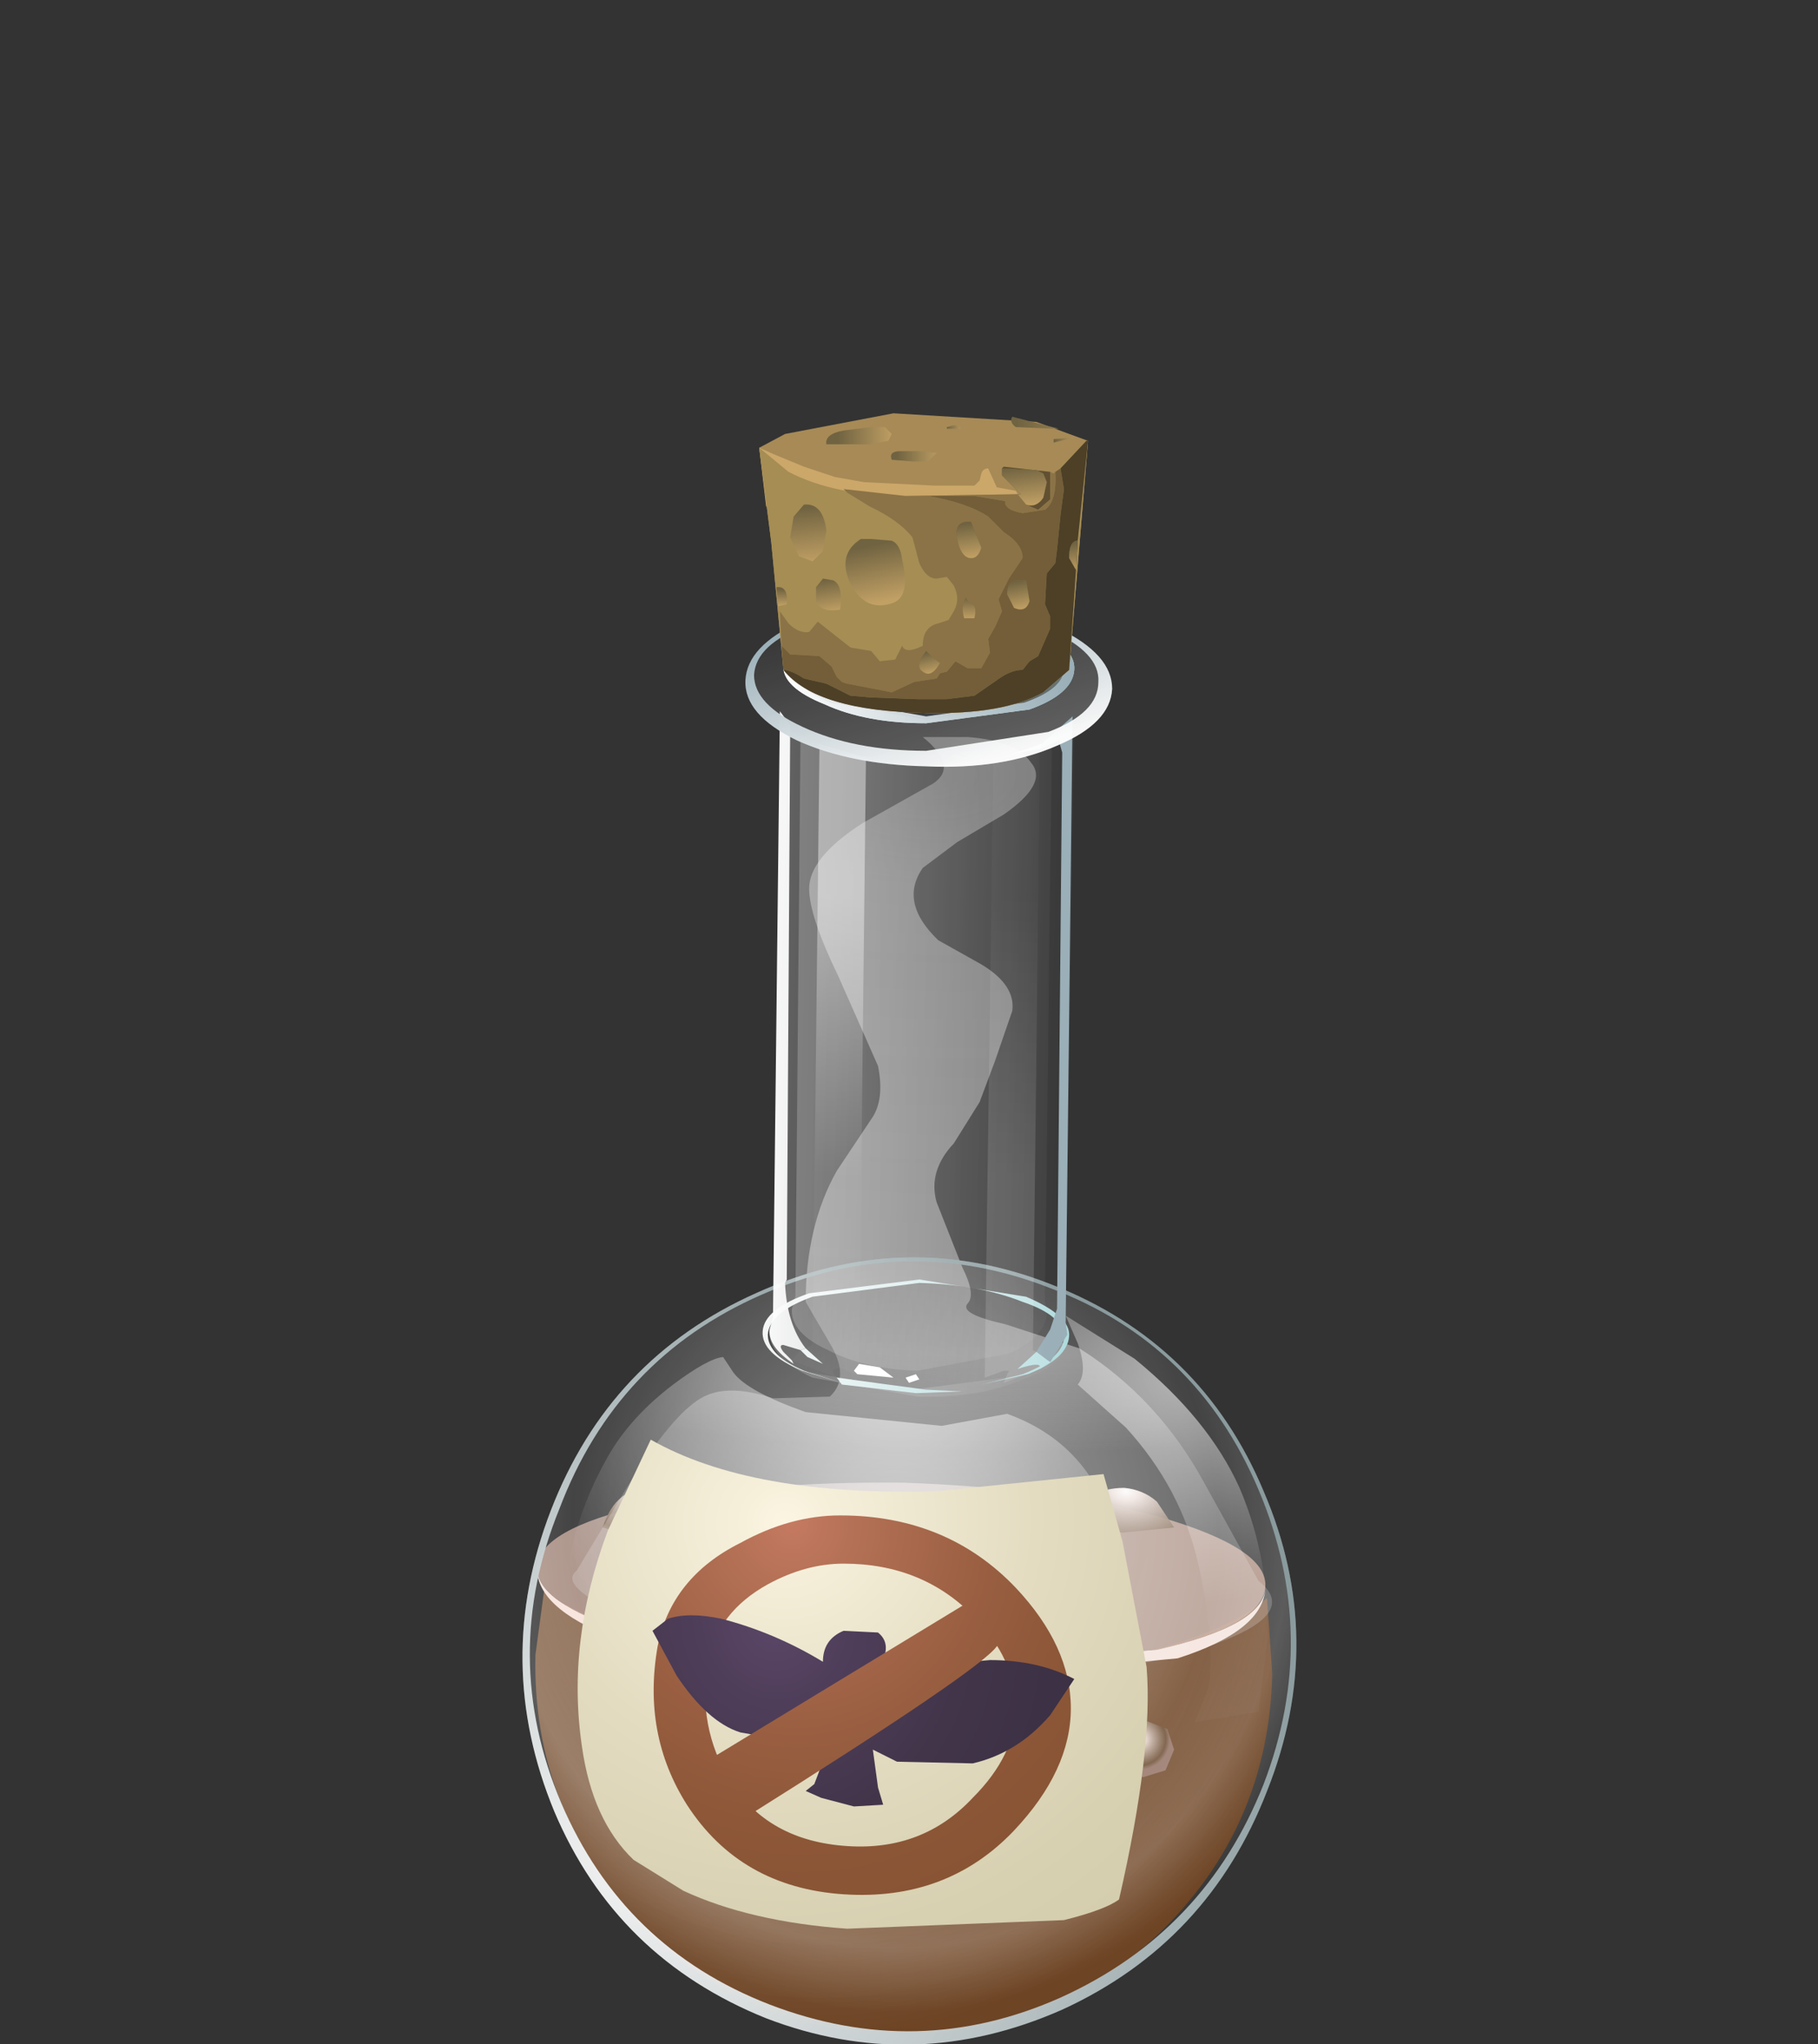 <?xml version="1.0" encoding="UTF-8" standalone="no"?>
<svg xmlns:xlink="http://www.w3.org/1999/xlink" height="59.35px" width="52.8px" xmlns="http://www.w3.org/2000/svg">
  <rect width="100%" height="100%" fill="#333333" stroke="none"/>
  <g transform="matrix(1.0, 0.0, 0.0, 1.0, 0.0, 0.0)">
    <use height="47.45" transform="matrix(1.0, 0.0, 0.0, 1.0, 15.15, 11.9)" width="22.5" xlink:href="#shape0"/>
  </g>
  <defs>
    <g id="shape0" transform="matrix(1.0, 0.0, 0.0, 1.0, -15.15, -11.9)">
      <path d="M26.05 48.6 L32.65 48.1 Q35.5 47.5 36.8 46.4 L36.95 48.6 Q36.85 53.05 33.65 56.15 30.4 59.2 25.95 59.05 21.55 58.95 18.5 55.75 15.45 52.5 15.55 48.05 L15.8 46.2 Q17.2 47.2 19.9 47.85 L26.05 48.6" fill="url(#gradient0)" fill-rule="evenodd" stroke="none"/>
      <path d="M36.75 46.05 Q36.7 47.2 33.6 47.9 L26.1 48.5 Q21.7 48.4 18.65 47.5 15.55 46.6 15.6 45.5 15.65 44.4 18.75 43.7 21.85 43.0 26.25 43.05 30.6 43.2 33.7 44.05 36.8 44.95 36.75 46.05" fill="url(#gradient1)" fill-rule="evenodd" stroke="none"/>
      <path d="M33.6 47.9 Q36.7 47.2 36.75 46.1 36.7 47.35 34.2 48.15 L26.25 48.9 Q21.15 48.8 18.2 47.7 15.65 46.8 15.6 45.6 15.7 46.65 18.65 47.5 21.7 48.4 26.1 48.5 L33.6 47.9" fill="#f7e3db" fill-rule="evenodd" stroke="none"/>
      <path d="M28.7 50.6 L28.25 51.6 Q27.8 52.0 27.15 52.0 26.5 51.95 26.1 51.55 25.7 51.1 25.7 50.5 25.7 49.95 26.15 49.55 26.6 49.15 27.25 49.15 27.9 49.2 28.3 49.6 28.7 50.0 28.7 50.6" fill="url(#gradient2)" fill-rule="evenodd" stroke="none"/>
      <path d="M18.75 49.1 L18.5 49.65 17.9 49.9 17.3 49.65 Q17.0 49.4 17.0 49.05 L17.3 48.45 Q17.55 48.2 17.9 48.25 18.3 48.25 18.5 48.5 L18.75 49.1" fill="url(#gradient3)" fill-rule="evenodd" stroke="none"/>
      <path d="M22.75 48.65 L22.5 49.25 21.85 49.5 Q21.5 49.45 21.25 49.2 20.95 49.0 21.0 48.6 21.0 48.3 21.3 48.05 21.5 47.8 21.9 47.8 22.3 47.8 22.5 48.05 L22.75 48.65" fill="url(#gradient4)" fill-rule="evenodd" stroke="none"/>
      <path d="M29.15 46.65 L28.9 47.2 28.25 47.45 Q27.4 47.4 27.4 46.6 27.4 46.25 27.7 46.0 27.9 45.8 28.3 45.8 29.15 45.85 29.15 46.65" fill="url(#gradient5)" fill-rule="evenodd" stroke="none"/>
      <path d="M23.5 53.2 Q23.5 53.8 23.05 54.2 22.6 54.6 21.95 54.6 21.35 54.6 20.9 54.2 20.5 53.75 20.5 53.15 20.5 52.6 21.0 52.2 21.45 51.8 22.05 51.8 22.7 51.8 23.1 52.2 23.5 52.65 23.5 53.2" fill="url(#gradient6)" fill-rule="evenodd" stroke="none"/>
      <path d="M34.1 50.8 L33.85 51.4 33.2 51.6 32.55 51.4 32.3 50.8 Q32.3 50.4 32.6 50.2 32.85 49.95 33.25 49.95 L33.9 50.2 34.1 50.8" fill="url(#gradient7)" fill-rule="evenodd" stroke="none"/>
      <path d="M18.9 44.75 L17.5 44.35 Q17.9 43.15 18.95 43.2 19.5 43.2 19.85 43.6 20.25 44.0 20.3 44.55 L18.9 44.75" fill="url(#gradient8)" fill-rule="evenodd" stroke="none"/>
      <path d="M28.3 46.6 L27.2 46.3 Q27.4 45.4 28.3 45.4 29.25 45.45 29.35 46.4 L28.3 46.6" fill="url(#gradient9)" fill-rule="evenodd" stroke="none"/>
      <path d="M24.5 47.85 Q23.45 47.8 22.9 47.4 L23.5 46.4 Q24.0 46.0 24.55 46.05 25.2 46.1 25.65 46.55 26.1 46.95 26.15 47.6 L24.5 47.85" fill="url(#gradient10)" fill-rule="evenodd" stroke="none"/>
      <path d="M32.6 44.5 L31.15 44.2 Q31.5 43.2 32.65 43.2 33.2 43.25 33.6 43.6 L34.1 44.35 32.6 44.5" fill="url(#gradient11)" fill-rule="evenodd" stroke="none"/>
      <path d="M26.8 21.4 L28.1 21.4 Q29.5 21.5 29.95 22.15 30.45 22.75 29.15 23.65 L27.8 24.45 26.8 25.2 Q26.1 26.2 27.25 27.3 L28.5 28.0 Q29.5 28.6 29.4 29.35 L28.9 30.8 28.45 32.0 27.7 33.2 Q26.95 34.0 27.2 34.9 L27.95 36.8 Q28.35 37.6 28.1 37.85 27.85 38.15 29.2 38.45 L31.35 39.15 Q33.65 40.6 35.0 43.1 L36.55 45.9 Q37.7 46.8 35.5 47.65 32.85 48.75 27.3 48.6 21.95 48.45 18.75 47.2 16.1 46.1 16.75 45.6 L18.2 43.2 Q19.5 41.1 20.35 40.6 21.1 40.15 22.45 40.6 L24.1 40.55 Q24.7 40.0 24.1 39.0 L23.4 37.8 Q23.4 35.6 24.3 34.0 L25.3 32.5 Q25.7 31.95 25.5 30.95 L24.35 28.35 Q23.5 26.6 23.5 25.8 23.5 24.9 25.05 23.9 L27.1 22.75 Q27.85 22.25 26.8 21.4" fill="url(#gradient12)" fill-rule="evenodd" stroke="none"/>
      <path d="M36.8 52.0 Q35.1 56.4 30.85 58.35 26.55 60.25 22.25 58.6 17.9 56.85 16.1 52.6 14.3 48.25 16.0 43.85 17.7 39.45 21.95 37.55 26.25 35.6 30.55 37.3 34.9 39.0 36.7 43.3 38.55 47.6 36.8 52.0" fill="url(#gradient13)" fill-rule="evenodd" stroke="none"/>
      <path d="M30.55 37.3 Q34.9 39.0 36.7 43.3 38.55 47.6 36.8 52.0 35.1 56.4 30.85 58.35 26.55 60.25 22.25 58.6 17.9 56.85 16.1 52.6 14.3 48.25 16.0 43.85 17.7 39.45 21.95 37.55 26.25 35.6 30.55 37.3 M36.55 43.25 Q34.75 39.0 30.5 37.4 26.3 35.75 22.1 37.6 17.9 39.45 16.25 43.8 14.5 48.1 16.3 52.35 18.1 56.55 22.35 58.2 26.65 59.85 30.8 58.0 35.0 56.1 36.7 51.8 38.35 47.5 36.55 43.25" fill="url(#gradient14)" fill-rule="evenodd" stroke="none"/>
      <path d="M29.25 41.05 Q31.9 42.0 32.5 45.0 32.85 46.55 32.65 47.9 L32.55 49.2 Q32.25 50.7 31.3 51.7 28.1 54.9 19.3 51.9 16.65 51.0 16.4 47.7 16.2 44.85 17.65 42.3 18.3 41.15 19.55 40.2 20.55 39.45 21.0 39.4 L21.3 39.85 Q21.7 40.4 23.4 41.0 L27.35 41.4 29.25 41.05" fill="url(#gradient15)" fill-rule="evenodd" stroke="none"/>
      <path d="M31.3 40.2 Q31.6 39.85 31.3 39.0 L30.95 38.2 32.95 39.45 Q35.1 41.2 36.0 43.2 36.9 45.3 36.8 47.7 L36.55 49.7 34.7 50.0 35.1 49.0 Q35.3 47.6 34.8 45.4 34.3 43.2 32.7 41.45 L31.3 40.2" fill="url(#gradient16)" fill-rule="evenodd" stroke="none"/>
      <path d="M23.6 37.65 Q22.35 38.1 22.3 38.75 22.3 39.35 23.35 39.8 L24.6 40.2 23.3 39.8 Q22.1 39.3 22.15 38.65 22.2 38.0 23.5 37.55 L26.7 37.15 29.8 37.65 Q31.1 38.2 31.05 38.8 31.0 39.45 29.85 39.9 L28.5 40.2 29.7 39.9 Q30.85 39.45 30.9 38.85 30.9 38.2 29.7 37.8 28.45 37.3 26.7 37.25 L23.6 37.65" fill="url(#gradient17)" fill-rule="evenodd" stroke="none"/>
      <path d="M30.9 38.85 Q30.85 39.5 29.55 39.95 L26.5 40.35 23.5 39.85 Q22.3 39.4 22.3 38.75 22.35 38.1 23.6 37.65 L26.7 37.25 Q28.45 37.3 29.7 37.8 30.9 38.2 30.9 38.85" fill="url(#gradient18)" fill-rule="evenodd" stroke="none"/>
      <path d="M23.25 18.05 Q24.85 17.4 27.05 17.45 29.25 17.55 30.75 18.25 32.3 19.0 32.3 20.0 32.25 21.0 30.7 21.65 29.1 22.35 26.9 22.25 24.7 22.2 23.15 21.5 21.6 20.75 21.65 19.75 21.7 18.75 23.25 18.05 M30.0 18.3 L27.05 17.75 Q25.3 17.7 24.0 18.2 22.75 18.6 22.75 19.3 22.7 19.95 23.95 20.45 25.15 21.0 26.9 21.0 L29.9 20.6 Q31.15 20.15 31.2 19.45 31.25 18.8 30.0 18.3" fill="url(#gradient19)" fill-rule="evenodd" stroke="none"/>
      <path d="M22.7 20.75 Q22.9 21.4 24.1 21.8 L26.9 22.25 29.7 21.9 Q30.9 21.5 31.2 20.9 L30.95 38.5 31.0 38.8 Q31.0 39.6 29.7 40.05 28.45 40.6 26.65 40.55 L23.6 40.0 Q22.3 39.4 22.35 38.65 L22.45 38.4 22.7 20.75" fill="url(#gradient20)" fill-rule="evenodd" stroke="none"/>
      <path d="M26.85 22.2 Q29.2 22.25 30.55 21.4 L30.35 37.8 30.4 38.1 Q30.4 38.8 29.3 39.3 L26.65 39.8 Q25.1 39.75 24.05 39.2 22.95 38.7 23.0 38.0 L23.1 37.65 23.25 21.3 Q24.5 22.15 26.85 22.2" fill="url(#gradient21)" fill-rule="evenodd" stroke="none"/>
      <path d="M27.95 40.4 L26.6 40.45 24.45 40.2 24.3 40.0 26.9 40.35 27.95 40.4" fill="url(#gradient22)" fill-rule="evenodd" stroke="none"/>
      <path d="M22.65 20.65 L22.95 21.05 22.85 37.05 22.85 37.15 22.8 37.25 Q22.85 38.45 23.4 39.15 L23.25 39.2 22.75 39.05 Q22.6 39.05 22.75 39.25 L23.0 39.5 23.05 39.6 Q22.3 39.1 22.35 38.6 L22.45 38.25 22.65 20.65" fill="url(#gradient23)" fill-rule="evenodd" stroke="none"/>
      <path d="M30.85 21.85 L30.75 21.5 30.2 21.75 30.25 21.6 31.15 20.8 30.95 38.4 31.0 38.75 30.5 39.55 30.1 39.25 30.5 38.6 30.7 38.0 30.85 21.85" fill="url(#gradient24)" fill-rule="evenodd" stroke="none"/>
      <path d="M23.8 21.6 L25.15 22.0 24.95 39.6 24.8 39.8 24.9 39.9 24.9 39.95 24.4 39.7 24.25 39.75 Q24.1 39.75 24.3 40.0 L23.0 39.5 23.25 39.2 23.45 39.4 23.9 39.6 23.4 39.15 23.6 39.05 23.8 21.6" fill="url(#gradient25)" fill-rule="evenodd" stroke="none"/>
      <path d="M23.45 39.4 L23.25 39.2 23.4 39.15 23.9 39.6 23.45 39.4" fill="url(#gradient26)" fill-rule="evenodd" stroke="none"/>
      <path d="M23.45 39.4 L23.25 39.2 23.4 39.15 23.9 39.6 23.45 39.4" fill="url(#gradient27)" fill-rule="evenodd" stroke="none"/>
      <path d="M28.85 22.0 L29.35 21.9 30.15 21.75 30.2 21.75 30.0 39.2 30.1 39.25 29.55 39.75 Q30.3 39.5 30.2 39.75 L29.15 40.15 29.3 39.8 29.15 39.8 28.6 40.0 28.85 22.0" fill="url(#gradient28)" fill-rule="evenodd" stroke="none"/>
      <path d="M30.15 21.75 L29.35 21.9 30.25 21.6 30.2 21.75 30.15 21.75" fill="url(#gradient29)" fill-rule="evenodd" stroke="none"/>
      <path d="M30.15 21.75 L29.35 21.9 30.25 21.6 30.2 21.75 30.15 21.75" fill="url(#gradient30)" fill-rule="evenodd" stroke="none"/>
      <path d="M30.1 39.25 L30.5 39.55 30.2 39.75 Q30.3 39.5 29.55 39.75 L30.1 39.25" fill="url(#gradient31)" fill-rule="evenodd" stroke="none"/>
      <path d="M30.1 39.25 L30.5 39.55 30.2 39.75 Q30.3 39.5 29.55 39.75 L30.1 39.25" fill="url(#gradient32)" fill-rule="evenodd" stroke="none"/>
      <path d="M24.8 39.8 L24.95 39.6 25.55 39.7 25.95 40.0 24.9 39.9 24.8 39.8" fill="#ffffff" fill-rule="evenodd" stroke="none"/>
      <path d="M26.4 40.15 L26.3 40.0 26.6 39.9 26.7 40.05 26.4 40.15" fill="#ffffff" fill-rule="evenodd" stroke="none"/>
      <path d="M31.2 19.45 Q31.15 20.15 29.9 20.6 L26.9 21.0 Q25.15 21.0 23.95 20.45 22.7 19.95 22.75 19.3 22.75 18.6 24.0 18.2 25.3 17.7 27.05 17.75 L30.0 18.3 Q31.25 18.8 31.2 19.45" fill="url(#gradient33)" fill-rule="evenodd" stroke="none"/>
      <path d="M23.25 18.05 Q24.85 17.4 27.05 17.45 29.25 17.55 30.75 18.25 32.3 19.0 32.3 20.0 32.25 21.0 30.7 21.65 29.1 22.35 26.9 22.25 24.7 22.2 23.15 21.5 21.6 20.75 21.65 19.75 21.7 18.75 23.25 18.05 M27.0 17.6 Q24.9 17.6 23.45 18.15 21.95 18.7 21.9 19.6 21.9 20.45 23.3 21.1 24.8 21.8 26.9 21.8 L30.45 21.25 Q31.9 20.7 31.9 19.8 31.95 18.95 30.5 18.3 29.1 17.65 27.0 17.6" fill="url(#gradient34)" fill-rule="evenodd" stroke="none"/>
      <path d="M24.15 18.15 Q23.0 18.6 22.95 19.2 22.9 19.9 24.1 20.4 L26.9 20.9 29.8 20.5 Q31.0 20.05 31.0 19.4 31.05 18.8 29.9 18.3 L28.0 17.8 30.1 18.3 Q31.25 18.8 31.2 19.45 31.15 20.15 29.9 20.6 L26.9 21.0 Q25.15 21.0 23.95 20.45 22.7 19.95 22.75 19.3 22.75 18.6 24.0 18.2 L24.75 18.0 24.15 18.15" fill="url(#gradient35)" fill-rule="evenodd" stroke="none"/>
      <path d="M24.0 18.2 L25.2 17.85 24.2 18.15 Q23.05 18.55 23.0 19.2 23.0 19.8 24.1 20.3 L26.9 20.8 29.75 20.4 Q30.9 20.0 30.9 19.4 30.95 18.75 29.8 18.25 L28.6 17.9 30.0 18.3 Q31.25 18.8 31.2 19.45 31.15 20.15 29.9 20.6 L26.9 21.0 Q25.15 21.0 23.95 20.45 22.7 19.95 22.75 19.3 22.75 18.6 24.0 18.2" fill="url(#gradient36)" fill-rule="evenodd" stroke="none"/>
      <path d="M22.75 19.4 L22.4 15.75 22.05 13.0 22.8 12.6 25.95 12.0 30.1 12.25 31.6 12.8 31.05 19.45 30.3 20.1 Q29.15 20.75 26.9 20.7 24.65 20.65 23.5 20.05 L22.75 19.4" fill="#a78a56" fill-rule="evenodd" stroke="none"/>
      <path d="M27.15 14.1 L28.3 14.1 28.45 13.95 28.5 13.75 Q28.55 13.6 28.7 13.6 L28.95 14.15 29.5 14.25 29.7 14.6 Q29.7 15.05 28.85 15.25 L27.5 15.55 26.2 15.6 23.45 15.3 22.25 14.7 22.05 13.0 22.5 13.2 23.35 13.55 24.25 13.85 25.1 14.0 27.15 14.1" fill="#cba769" fill-rule="evenodd" stroke="none"/>
      <path d="M25.7 12.4 L25.9 12.6 25.8 12.8 25.25 12.9 24.0 12.9 Q23.95 12.6 24.5 12.5 L25.3 12.4 25.7 12.4" fill="url(#gradient37)" fill-rule="evenodd" stroke="none"/>
      <path d="M25.9 13.35 Q25.8 13.1 26.15 13.1 L26.7 13.1 27.2 13.15 26.95 13.4 26.55 13.4 25.9 13.35" fill="url(#gradient38)" fill-rule="evenodd" stroke="none"/>
      <path d="M27.5 12.4 L27.7 12.35 Q27.9 12.35 27.9 12.45 L27.5 12.45 27.5 12.4" fill="url(#gradient39)" fill-rule="evenodd" stroke="none"/>
      <path d="M29.5 12.4 Q29.3 12.25 29.4 12.1 L30.75 12.45 30.65 12.45 29.5 12.4" fill="url(#gradient40)" fill-rule="evenodd" stroke="none"/>
      <path d="M30.6 12.85 L30.6 12.75 31.2 12.7 30.6 12.85" fill="url(#gradient41)" fill-rule="evenodd" stroke="none"/>
      <path d="M30.6 13.75 L31.55 12.8 31.6 12.8 31.05 19.45 30.3 20.1 Q29.15 20.75 26.9 20.7 24.65 20.65 23.5 20.05 L22.75 19.4 22.4 15.75 22.05 13.0 22.9 13.7 Q24.25 14.4 26.3 14.4 L29.65 14.35 29.3 14.0 Q29.0 13.65 29.15 13.55 L29.95 13.6 30.6 13.75" fill="#a58d54" fill-rule="evenodd" stroke="none"/>
      <path d="M27.1 19.1 L26.9 18.9 Q26.55 19.35 26.8 19.5 27.05 19.7 27.3 19.25 L27.1 19.1 M28.15 17.5 L28.05 17.35 Q27.9 17.6 28.0 17.95 L28.3 17.95 Q28.4 17.55 28.15 17.5 M28.05 15.15 Q27.7 15.2 27.8 15.65 27.9 16.15 28.15 16.2 28.4 16.25 28.5 15.9 L28.2 15.15 28.05 15.15 M30.5 14.5 L30.5 13.95 30.5 13.7 30.6 13.75 30.65 13.7 Q30.7 14.55 30.35 14.8 L29.7 14.9 Q29.15 14.8 29.2 14.55 L28.3 14.4 26.95 14.4 Q28.1 14.6 28.7 15.0 L29.15 15.45 Q29.7 15.8 29.7 16.2 L29.3 16.8 29.0 17.4 29.1 17.75 28.9 18.2 28.7 18.55 28.75 18.95 28.5 19.4 28.1 19.4 27.75 19.2 27.5 19.5 27.3 19.55 27.2 19.7 26.55 19.8 25.9 20.1 24.6 19.85 24.45 19.8 24.3 19.65 24.15 19.35 23.8 19.05 22.95 19.0 22.7 18.75 22.65 17.75 22.9 18.1 Q23.2 18.4 23.5 18.35 L23.75 18.05 24.7 18.8 25.3 18.9 25.55 19.2 26.0 19.15 26.2 18.75 Q26.3 19.0 26.8 18.75 26.8 18.2 27.25 18.1 L27.55 18.0 27.7 17.75 Q27.9 17.4 27.7 17.0 L27.5 16.75 27.2 16.8 Q26.9 16.8 26.7 16.35 L26.5 15.6 Q26.1 15.1 25.25 14.7 L24.6 14.3 24.5 14.2 26.3 14.4 29.55 14.35 29.8 14.65 30.15 14.8 30.5 14.5" fill="#8b7347" fill-rule="evenodd" stroke="none"/>
      <path d="M30.5 13.7 L30.5 13.95 30.5 14.5 30.15 14.8 29.8 14.65 Q30.1 14.75 30.3 14.45 L30.4 14.0 30.3 13.75 30.1 13.65 29.1 13.6 29.15 13.55 30.5 13.7" fill="#615031" fill-rule="evenodd" stroke="none"/>
      <path d="M29.8 16.85 L29.5 16.85 Q29.25 16.9 29.25 17.25 L29.45 17.65 Q29.8 17.8 29.9 17.45 L29.8 16.85 M30.8 13.6 L30.9 14.2 30.8 14.95 30.7 15.95 30.65 16.35 30.4 16.65 30.35 17.55 30.5 17.9 30.5 18.25 30.15 19.05 29.9 19.2 29.7 19.45 Q29.35 19.45 28.95 19.75 L28.3 20.2 27.5 20.3 26.65 20.3 25.3 20.25 24.7 20.2 24.0 19.85 23.35 19.7 Q23.05 19.5 22.8 19.45 L22.75 19.45 22.7 18.75 22.95 19.0 23.8 19.05 24.15 19.35 24.3 19.65 24.45 19.8 24.6 19.85 25.9 20.1 26.55 19.8 27.2 19.7 27.3 19.55 27.5 19.5 27.75 19.2 28.1 19.4 28.5 19.4 28.75 18.95 28.7 18.55 28.9 18.2 29.1 17.75 29.0 17.4 29.3 16.8 29.7 16.2 Q29.7 15.8 29.15 15.45 L28.7 15.0 Q28.1 14.6 26.95 14.4 L28.3 14.4 29.2 14.55 Q29.15 14.8 29.7 14.9 L30.35 14.8 Q30.7 14.55 30.65 13.7 L30.8 13.6" fill="#735e39" fill-rule="evenodd" stroke="none"/>
      <path d="M30.9 14.2 L30.8 13.6 31.55 12.8 31.6 12.8 31.3 15.7 Q31.05 15.7 31.05 16.2 L31.25 16.55 31.05 19.45 30.3 20.1 Q29.15 20.75 26.9 20.7 23.7 20.65 22.75 19.45 L22.8 19.45 Q23.05 19.5 23.35 19.7 L24.0 19.85 24.7 20.2 25.3 20.25 26.65 20.3 27.5 20.3 28.3 20.2 28.95 19.75 Q29.35 19.45 29.7 19.45 L29.9 19.2 30.15 19.05 30.5 18.25 30.5 17.9 30.35 17.55 30.4 16.65 30.65 16.35 30.7 15.95 30.8 14.95 30.9 14.2" fill="#4d4027" fill-rule="evenodd" stroke="none"/>
      <path d="M23.6 16.3 L23.2 16.15 22.95 15.6 23.05 15.0 23.35 14.65 Q23.9 14.6 24.0 15.4 L23.9 16.0 23.6 16.3" fill="url(#gradient42)" fill-rule="evenodd" stroke="none"/>
      <path d="M25.95 17.5 Q25.15 17.8 24.7 16.95 24.3 16.1 25.0 15.65 L25.3 15.65 25.9 15.7 Q26.15 15.8 26.2 16.25 26.45 17.3 25.95 17.5" fill="url(#gradient43)" fill-rule="evenodd" stroke="none"/>
      <path d="M23.7 17.45 L23.7 17.05 23.9 16.8 24.2 16.85 Q24.5 17.0 24.4 17.7 23.85 17.8 23.7 17.45" fill="url(#gradient44)" fill-rule="evenodd" stroke="none"/>
      <path d="M22.55 17.05 Q22.9 17.0 22.85 17.55 L22.6 17.6 22.55 17.05" fill="url(#gradient45)" fill-rule="evenodd" stroke="none"/>
      <path d="M28.15 16.2 Q27.9 16.15 27.8 15.65 27.7 15.2 28.05 15.15 L28.2 15.15 28.5 15.9 Q28.4 16.25 28.15 16.2" fill="#705c39" fill-rule="evenodd" stroke="none"/>
      <path d="M28.15 16.2 Q27.9 16.15 27.8 15.65 27.7 15.2 28.05 15.15 L28.2 15.15 28.5 15.9 Q28.4 16.25 28.15 16.2" fill="url(#gradient46)" fill-rule="evenodd" stroke="none"/>
      <path d="M28.15 17.5 Q28.4 17.55 28.3 17.95 L28.0 17.95 Q27.9 17.6 28.05 17.35 L28.15 17.5" fill="#705c39" fill-rule="evenodd" stroke="none"/>
      <path d="M28.15 17.5 Q28.4 17.55 28.3 17.95 L28.0 17.95 Q27.9 17.6 28.05 17.35 L28.15 17.5" fill="url(#gradient47)" fill-rule="evenodd" stroke="none"/>
      <path d="M27.1 19.1 L27.3 19.25 Q27.05 19.7 26.8 19.5 26.55 19.35 26.9 18.9 L27.1 19.1" fill="#705c39" fill-rule="evenodd" stroke="none"/>
      <path d="M27.1 19.1 L27.3 19.25 Q27.05 19.7 26.8 19.5 26.55 19.35 26.9 18.9 L27.1 19.1" fill="url(#gradient48)" fill-rule="evenodd" stroke="none"/>
      <path d="M29.5 16.85 L29.8 16.85 29.9 17.45 Q29.8 17.8 29.45 17.65 L29.25 17.25 Q29.25 16.9 29.5 16.85" fill="#615031" fill-rule="evenodd" stroke="none"/>
      <path d="M29.5 16.85 L29.8 16.85 29.9 17.45 Q29.8 17.8 29.45 17.65 L29.25 17.25 Q29.25 16.9 29.5 16.85" fill="url(#gradient49)" fill-rule="evenodd" stroke="none"/>
      <path d="M31.05 16.2 Q31.05 15.7 31.3 15.7 L31.25 16.55 31.05 16.2" fill="#4d4027" fill-rule="evenodd" stroke="none"/>
      <path d="M31.05 16.2 Q31.05 15.7 31.3 15.7 L31.25 16.55 31.05 16.2" fill="url(#gradient50)" fill-rule="evenodd" stroke="none"/>
      <path d="M29.65 14.35 L29.25 13.95 29.1 13.8 29.1 13.6 30.1 13.65 30.3 13.75 30.4 14.0 30.3 14.45 Q30.1 14.75 29.8 14.65 L29.55 14.35 29.65 14.35" fill="#615031" fill-rule="evenodd" stroke="none"/>
      <path d="M29.65 14.35 L29.25 13.95 29.1 13.8 29.1 13.6 30.1 13.65 30.3 13.75 30.4 14.0 30.3 14.45 Q30.1 14.75 29.8 14.65 L29.55 14.35 29.65 14.35" fill="url(#gradient51)" fill-rule="evenodd" stroke="none"/>
      <path d="M27.2 43.3 L32.05 42.8 32.6 44.75 33.3 48.4 Q33.5 50.8 32.5 55.15 32.1 55.45 30.9 55.75 L24.6 56.0 Q21.8 55.8 19.85 54.9 L18.4 54.0 Q17.2 52.85 16.9 50.7 16.45 47.65 17.65 44.45 L18.9 41.8 Q21.8 43.45 27.2 43.3" fill="url(#gradient52)" fill-rule="evenodd" stroke="none"/>
      <path d="M24.4 44.0 Q27.5 44.0 29.5 46.1 31.1 47.8 31.1 49.6 31.1 51.4 29.45 53.15 27.5 55.2 24.5 55.0 21.5 54.8 19.95 52.4 18.65 50.35 19.1 47.8 19.5 45.8 21.5 44.8 22.95 44.0 24.4 44.0 M24.5 45.4 Q23.4 45.4 22.3 46.0 20.85 46.8 20.55 48.25 20.25 50.15 21.2 51.7 22.3 53.45 24.6 53.6 26.8 53.75 28.25 52.2 29.5 50.95 29.5 49.6 29.5 48.2 28.3 46.95 26.8 45.4 24.5 45.4" fill="url(#gradient53)" fill-rule="evenodd" stroke="none"/>
      <path d="M23.9 48.25 Q23.9 47.6 24.5 47.35 L25.5 47.4 Q26.0 47.8 25.4 48.6 L26.55 48.4 28.75 48.2 Q30.15 48.2 31.2 48.75 L30.5 49.8 Q29.55 50.9 28.25 51.2 L26.05 51.15 25.35 50.8 25.5 51.9 25.65 52.4 24.8 52.45 23.85 52.2 23.4 52.0 23.65 51.8 24.05 50.75 21.5 50.3 Q20.55 50.0 19.65 48.65 L18.95 47.35 19.4 47.0 Q20.0 46.8 20.95 47.0 22.5 47.4 23.9 48.25" fill="url(#gradient54)" fill-rule="evenodd" stroke="none"/>
      <path d="M28.4 46.35 L29.5 47.15 28.95 47.8 Q28.45 48.5 21.6 52.8 L20.5 51.15 28.4 46.35" fill="url(#gradient55)" fill-rule="evenodd" stroke="none"/>
    </g>
    <radialGradient cx="0" cy="0" gradientTransform="matrix(0.007, 0.016, 0.016, -0.007, 23.9, 44.95)" gradientUnits="userSpaceOnUse" id="gradient0" r="819.2" spreadMethod="pad">
      <stop offset="0.0" stop-color="#e5c3a8" stop-opacity="0.667"/>
      <stop offset="0.988" stop-color="#73411a" stop-opacity="0.847"/>
    </radialGradient>
    <radialGradient cx="0" cy="0" gradientTransform="matrix(0.005, 0.012, 0.012, -0.006, 23.8, 42.55)" gradientUnits="userSpaceOnUse" id="gradient1" r="819.2" spreadMethod="pad">
      <stop offset="0.0" stop-color="#d1bdb8" stop-opacity="0.667"/>
      <stop offset="0.988" stop-color="#c19d8c" stop-opacity="0.847"/>
    </radialGradient>
    <radialGradient cx="0" cy="0" gradientTransform="matrix(6.0E-4, 0.002, 0.002, -6.0E-4, 27.05, 50.1)" gradientUnits="userSpaceOnUse" id="gradient2" r="819.2" spreadMethod="pad">
      <stop offset="0.0" stop-color="#ffffff"/>
      <stop offset="0.165" stop-color="#efe0da"/>
      <stop offset="0.859" stop-color="#73573f" stop-opacity="0.847"/>
      <stop offset="1.0" stop-color="#9f8075" stop-opacity="0.847"/>
    </radialGradient>
    <radialGradient cx="0" cy="0" gradientTransform="matrix(3.0E-4, 0.001, 0.001, -3.0E-4, 17.8, 48.8)" gradientUnits="userSpaceOnUse" id="gradient3" r="819.2" spreadMethod="pad">
      <stop offset="0.0" stop-color="#ffffff"/>
      <stop offset="0.165" stop-color="#efe0da"/>
      <stop offset="0.859" stop-color="#73573f" stop-opacity="0.847"/>
      <stop offset="1.0" stop-color="#9f8075" stop-opacity="0.847"/>
    </radialGradient>
    <radialGradient cx="0" cy="0" gradientTransform="matrix(3.0E-4, 0.001, 0.001, -3.0E-4, 21.75, 48.4)" gradientUnits="userSpaceOnUse" id="gradient4" r="819.2" spreadMethod="pad">
      <stop offset="0.0" stop-color="#ffffff"/>
      <stop offset="0.165" stop-color="#efe0da"/>
      <stop offset="0.859" stop-color="#73573f" stop-opacity="0.847"/>
      <stop offset="1.0" stop-color="#9f8075" stop-opacity="0.847"/>
    </radialGradient>
    <radialGradient cx="0" cy="0" gradientTransform="matrix(3.0E-4, 0.001, 0.001, -3.0E-4, 28.2, 46.35)" gradientUnits="userSpaceOnUse" id="gradient5" r="819.2" spreadMethod="pad">
      <stop offset="0.0" stop-color="#ffffff"/>
      <stop offset="0.165" stop-color="#efe0da"/>
      <stop offset="0.859" stop-color="#73573f" stop-opacity="0.847"/>
      <stop offset="1.0" stop-color="#9f8075" stop-opacity="0.847"/>
    </radialGradient>
    <radialGradient cx="0" cy="0" gradientTransform="matrix(6.0E-4, 0.002, 0.002, -6.0E-4, 21.85, 52.75)" gradientUnits="userSpaceOnUse" id="gradient6" r="819.2" spreadMethod="pad">
      <stop offset="0.0" stop-color="#ffffff"/>
      <stop offset="0.165" stop-color="#efe0da"/>
      <stop offset="0.859" stop-color="#73573f" stop-opacity="0.847"/>
      <stop offset="1.0" stop-color="#9f8075" stop-opacity="0.847"/>
    </radialGradient>
    <radialGradient cx="0" cy="0" gradientTransform="matrix(4.0E-4, 0.001, 0.001, -4.0E-4, 33.1, 50.5)" gradientUnits="userSpaceOnUse" id="gradient7" r="819.2" spreadMethod="pad">
      <stop offset="0.0" stop-color="#ffffff"/>
      <stop offset="0.165" stop-color="#efe0da"/>
      <stop offset="0.859" stop-color="#73573f" stop-opacity="0.847"/>
      <stop offset="1.0" stop-color="#9f8075" stop-opacity="0.847"/>
    </radialGradient>
    <radialGradient cx="0" cy="0" gradientTransform="matrix(-1.0E-4, 0.002, 0.003, 2.0E-4, 19.0, 43.25)" gradientUnits="userSpaceOnUse" id="gradient8" r="819.2" spreadMethod="pad">
      <stop offset="0.0" stop-color="#ffffff"/>
      <stop offset="0.165" stop-color="#efe0da"/>
      <stop offset="0.859" stop-color="#73573f" stop-opacity="0.847"/>
      <stop offset="1.0" stop-color="#9f8075" stop-opacity="0.847"/>
    </radialGradient>
    <radialGradient cx="0" cy="0" gradientTransform="matrix(-1.0E-4, 0.001, 0.002, 2.0E-4, 28.35, 45.4)" gradientUnits="userSpaceOnUse" id="gradient9" r="819.2" spreadMethod="pad">
      <stop offset="0.0" stop-color="#ffffff"/>
      <stop offset="0.165" stop-color="#efe0da"/>
      <stop offset="0.859" stop-color="#73573f" stop-opacity="0.847"/>
      <stop offset="1.0" stop-color="#9f8075" stop-opacity="0.847"/>
    </radialGradient>
    <radialGradient cx="0" cy="0" gradientTransform="matrix(-2.0E-4, 0.002, 0.004, 3.0E-4, 24.65, 46.15)" gradientUnits="userSpaceOnUse" id="gradient10" r="819.2" spreadMethod="pad">
      <stop offset="0.0" stop-color="#ffffff"/>
      <stop offset="0.165" stop-color="#efe0da"/>
      <stop offset="0.859" stop-color="#73573f" stop-opacity="0.847"/>
      <stop offset="1.0" stop-color="#9f8075" stop-opacity="0.847"/>
    </radialGradient>
    <radialGradient cx="0" cy="0" gradientTransform="matrix(-1.0E-4, 0.002, 0.003, 2.0E-4, 32.7, 43.3)" gradientUnits="userSpaceOnUse" id="gradient11" r="819.2" spreadMethod="pad">
      <stop offset="0.0" stop-color="#ffffff"/>
      <stop offset="0.165" stop-color="#efe0da"/>
      <stop offset="0.859" stop-color="#73573f" stop-opacity="0.847"/>
      <stop offset="1.0" stop-color="#9f8075" stop-opacity="0.847"/>
    </radialGradient>
    <radialGradient cx="0" cy="0" gradientTransform="matrix(-8.0E-4, 0.024, 0.047, 0.002, 26.9, 22.45)" gradientUnits="userSpaceOnUse" id="gradient12" r="819.2" spreadMethod="pad">
      <stop offset="0.0" stop-color="#ffffff" stop-opacity="0.259"/>
      <stop offset="0.165" stop-color="#ebebeb" stop-opacity="0.369"/>
      <stop offset="0.859" stop-color="#e0e0e0" stop-opacity="0.459"/>
      <stop offset="1.0" stop-color="#ededed" stop-opacity="0.227"/>
    </radialGradient>
    <radialGradient cx="0" cy="0" gradientTransform="matrix(0.002, 0.017, 0.016, -0.002, 26.0, 44.4)" gradientUnits="userSpaceOnUse" id="gradient13" r="819.2" spreadMethod="pad">
      <stop offset="0.0" stop-color="#ffffff" stop-opacity="0.478"/>
      <stop offset="0.71" stop-color="#ffffff" stop-opacity="0.082"/>
      <stop offset="0.867" stop-color="#ffffff" stop-opacity="0.2"/>
      <stop offset="1.0" stop-color="#ffffff" stop-opacity="0.027"/>
    </radialGradient>
    <radialGradient cx="0" cy="0" gradientTransform="matrix(0.018, -0.016, -0.016, -0.018, 18.95, 53.6)" gradientUnits="userSpaceOnUse" id="gradient14" r="819.2" spreadMethod="pad">
      <stop offset="0.0" stop-color="#ffffff" stop-opacity="0.949"/>
      <stop offset="1.0" stop-color="#8a9b9e"/>
    </radialGradient>
    <radialGradient cx="0" cy="0" gradientTransform="matrix(0.003, 0.012, 0.014, -0.002, 25.95, 40.0)" gradientUnits="userSpaceOnUse" id="gradient15" r="819.2" spreadMethod="pad">
      <stop offset="0.0" stop-color="#ffffff" stop-opacity="0.588"/>
      <stop offset="1.0" stop-color="#ffffff" stop-opacity="0.0"/>
    </radialGradient>
    <radialGradient cx="0" cy="0" gradientTransform="matrix(0.002, 0.008, 0.009, -0.002, 34.5, 39.8)" gradientUnits="userSpaceOnUse" id="gradient16" r="819.2" spreadMethod="pad">
      <stop offset="0.0" stop-color="#ffffff" stop-opacity="0.62"/>
      <stop offset="1.0" stop-color="#ffffff" stop-opacity="0.027"/>
    </radialGradient>
    <linearGradient gradientTransform="matrix(0.005, 0.002, 0.002, -0.005, 26.6, 38.75)" gradientUnits="userSpaceOnUse" id="gradient17" spreadMethod="pad" x1="-819.2" x2="819.2">
      <stop offset="0.0" stop-color="#ffffff" stop-opacity="0.949"/>
      <stop offset="1.0" stop-color="#abd9db"/>
    </linearGradient>
    <linearGradient gradientTransform="matrix(0.004, 0.001, 0.001, -0.004, 26.8, 38.85)" gradientUnits="userSpaceOnUse" id="gradient18" spreadMethod="pad" x1="-819.2" x2="819.2">
      <stop offset="0.0" stop-color="#000000" stop-opacity="0.247"/>
      <stop offset="1.0" stop-color="#000000" stop-opacity="0.027"/>
    </linearGradient>
    <linearGradient gradientTransform="matrix(-9.0E-4, -0.003, -0.003, 9.0E-4, 26.95, 19.85)" gradientUnits="userSpaceOnUse" id="gradient19" spreadMethod="pad" x1="-819.2" x2="819.2">
      <stop offset="0.0" stop-color="#ffffff" stop-opacity="0.22"/>
      <stop offset="1.0" stop-color="#ffffff" stop-opacity="0.027"/>
    </linearGradient>
    <linearGradient gradientTransform="matrix(0.005, 2.0E-4, 3.0E-4, -0.011, 26.85, 30.65)" gradientUnits="userSpaceOnUse" id="gradient20" spreadMethod="pad" x1="-819.2" x2="819.2">
      <stop offset="0.0" stop-color="#ffffff" stop-opacity="0.22"/>
      <stop offset="1.0" stop-color="#ffffff" stop-opacity="0.027"/>
    </linearGradient>
    <linearGradient gradientTransform="matrix(0.005, 1.0E-4, 2.0E-4, -0.009, 26.8, 30.55)" gradientUnits="userSpaceOnUse" id="gradient21" spreadMethod="pad" x1="-819.2" x2="819.2">
      <stop offset="0.0" stop-color="#ffffff" stop-opacity="0.22"/>
      <stop offset="1.0" stop-color="#ffffff" stop-opacity="0.027"/>
    </linearGradient>
    <linearGradient gradientTransform="matrix(0.005, 2.0E-4, 3.0E-4, -0.01, 26.6, 40.25)" gradientUnits="userSpaceOnUse" id="gradient22" spreadMethod="pad" x1="-819.2" x2="819.2">
      <stop offset="0.0" stop-color="#ffffff" stop-opacity="0.949"/>
      <stop offset="1.0" stop-color="#abd9db"/>
    </linearGradient>
    <linearGradient gradientTransform="matrix(0.006, 2.0E-4, 3.0E-4, -0.012, 27.4, 30.2)" gradientUnits="userSpaceOnUse" id="gradient23" spreadMethod="pad" x1="-819.2" x2="819.2">
      <stop offset="0.0" stop-color="#ffffff" stop-opacity="0.949"/>
      <stop offset="1.0" stop-color="#809c89"/>
    </linearGradient>
    <linearGradient gradientTransform="matrix(0.005, 0.0, 0.0, -0.005, 26.3, 30.2)" gradientUnits="userSpaceOnUse" id="gradient24" spreadMethod="pad" x1="-819.2" x2="819.2">
      <stop offset="0.0" stop-color="#ffffff" stop-opacity="0.949"/>
      <stop offset="1.0" stop-color="#9aafb8"/>
    </linearGradient>
    <linearGradient gradientTransform="matrix(-1.0E-4, 0.005, 0.01, 3.0E-4, 24.25, 30.05)" gradientUnits="userSpaceOnUse" id="gradient25" spreadMethod="pad" x1="-819.2" x2="819.2">
      <stop offset="0.0" stop-color="#ffffff" stop-opacity="0.42"/>
      <stop offset="1.0" stop-color="#ffffff" stop-opacity="0.027"/>
    </linearGradient>
    <linearGradient gradientTransform="matrix(0.005, 2.0E-4, 3.0E-4, -0.01, 26.65, 39.45)" gradientUnits="userSpaceOnUse" id="gradient26" spreadMethod="pad" x1="-819.2" x2="819.2">
      <stop offset="0.0" stop-color="#ffffff" stop-opacity="0.949"/>
      <stop offset="1.0" stop-color="#abd9db"/>
    </linearGradient>
    <linearGradient gradientTransform="matrix(-1.0E-4, 0.002, 0.004, 1.0E-4, 23.7, 35.8)" gradientUnits="userSpaceOnUse" id="gradient27" spreadMethod="pad" x1="-819.2" x2="819.2">
      <stop offset="0.0" stop-color="#ffffff" stop-opacity="0.42"/>
      <stop offset="1.0" stop-color="#ffffff" stop-opacity="0.027"/>
    </linearGradient>
    <linearGradient gradientTransform="matrix(1.0E-4, -0.005, 0.01, 3.0E-4, 29.55, 30.1)" gradientUnits="userSpaceOnUse" id="gradient28" spreadMethod="pad" x1="-819.2" x2="819.2">
      <stop offset="0.0" stop-color="#ffffff" stop-opacity="0.137"/>
      <stop offset="1.0" stop-color="#ffffff" stop-opacity="0.027"/>
    </linearGradient>
    <linearGradient gradientTransform="matrix(0.006, 2.0E-4, 3.0E-4, -0.011, 27.0, 21.65)" gradientUnits="userSpaceOnUse" id="gradient29" spreadMethod="pad" x1="-819.2" x2="819.2">
      <stop offset="0.0" stop-color="#ffffff"/>
      <stop offset="1.0" stop-color="#abd9db"/>
    </linearGradient>
    <linearGradient gradientTransform="matrix(1.0E-4, -0.002, 0.004, 1.0E-4, 29.7, 25.4)" gradientUnits="userSpaceOnUse" id="gradient30" spreadMethod="pad" x1="-819.2" x2="819.2">
      <stop offset="0.0" stop-color="#ffffff" stop-opacity="0.137"/>
      <stop offset="1.0" stop-color="#ffffff" stop-opacity="0.027"/>
    </linearGradient>
    <linearGradient gradientTransform="matrix(0.006, 2.0E-4, 3.0E-4, -0.011, 26.8, 39.4)" gradientUnits="userSpaceOnUse" id="gradient31" spreadMethod="pad" x1="-819.2" x2="819.2">
      <stop offset="0.0" stop-color="#ffffff"/>
      <stop offset="1.0" stop-color="#abd9db"/>
    </linearGradient>
    <linearGradient gradientTransform="matrix(1.0E-4, -0.002, 0.004, 1.0E-4, 30.1, 35.8)" gradientUnits="userSpaceOnUse" id="gradient32" spreadMethod="pad" x1="-819.2" x2="819.2">
      <stop offset="0.0" stop-color="#ffffff" stop-opacity="0.137"/>
      <stop offset="1.0" stop-color="#ffffff" stop-opacity="0.027"/>
    </linearGradient>
    <linearGradient gradientTransform="matrix(0.005, 1.0E-4, 3.0E-4, -0.01, 26.95, 19.4)" gradientUnits="userSpaceOnUse" id="gradient33" spreadMethod="pad" x1="-819.2" x2="819.2">
      <stop offset="0.0" stop-color="#000000" stop-opacity="0.086"/>
      <stop offset="1.0" stop-color="#bcd9db" stop-opacity="0.42"/>
    </linearGradient>
    <linearGradient gradientTransform="matrix(-9.0E-4, -0.003, -0.003, 9.0E-4, 26.95, 19.85)" gradientUnits="userSpaceOnUse" id="gradient34" spreadMethod="pad" x1="-819.2" x2="819.2">
      <stop offset="0.0" stop-color="#ffffff" stop-opacity="0.949"/>
      <stop offset="1.0" stop-color="#9aafb8"/>
    </linearGradient>
    <linearGradient gradientTransform="matrix(0.004, 0.002, 0.002, -0.004, 26.95, 19.4)" gradientUnits="userSpaceOnUse" id="gradient35" spreadMethod="pad" x1="-819.2" x2="819.2">
      <stop offset="0.0" stop-color="#ffffff" stop-opacity="0.949"/>
      <stop offset="1.0" stop-color="#abd9db"/>
    </linearGradient>
    <linearGradient gradientTransform="matrix(0.005, 1.0E-4, 3.0E-4, -0.01, 26.95, 19.4)" gradientUnits="userSpaceOnUse" id="gradient36" spreadMethod="pad" x1="-819.2" x2="819.2">
      <stop offset="0.0" stop-color="#ffffff" stop-opacity="0.949"/>
      <stop offset="1.0" stop-color="#9aafb8"/>
    </linearGradient>
    <linearGradient gradientTransform="matrix(-0.001, 0.0, 0.0, 0.001, 25.15, 12.7)" gradientUnits="userSpaceOnUse" id="gradient37" spreadMethod="pad" x1="-819.2" x2="819.2">
      <stop offset="0.0" stop-color="#c1a064"/>
      <stop offset="1.0" stop-color="#706341"/>
    </linearGradient>
    <linearGradient gradientTransform="matrix(-8.0E-4, 0.0, 0.0, 9.0E-4, 26.7, 13.25)" gradientUnits="userSpaceOnUse" id="gradient38" spreadMethod="pad" x1="-819.2" x2="819.2">
      <stop offset="0.0" stop-color="#c1a064"/>
      <stop offset="1.0" stop-color="#706341"/>
    </linearGradient>
    <linearGradient gradientTransform="matrix(-3.0E-4, 0.0, 0.0, 3.0E-4, 27.75, 12.4)" gradientUnits="userSpaceOnUse" id="gradient39" spreadMethod="pad" x1="-819.2" x2="819.2">
      <stop offset="0.0" stop-color="#c1a064"/>
      <stop offset="1.0" stop-color="#706341"/>
    </linearGradient>
    <linearGradient gradientTransform="matrix(-0.002, 0.0, 0.0, 0.002, 31.15, 12.3)" gradientUnits="userSpaceOnUse" id="gradient40" spreadMethod="pad" x1="-819.2" x2="819.2">
      <stop offset="0.0" stop-color="#c1a064"/>
      <stop offset="1.0" stop-color="#706341"/>
    </linearGradient>
    <linearGradient gradientTransform="matrix(-4.0E-4, 0.0, 0.0, 4.0E-4, 30.95, 12.8)" gradientUnits="userSpaceOnUse" id="gradient41" spreadMethod="pad" x1="-819.2" x2="819.2">
      <stop offset="0.0" stop-color="#c1a064"/>
      <stop offset="1.0" stop-color="#706341"/>
    </linearGradient>
    <linearGradient gradientTransform="matrix(-1.0E-4, -0.001, -0.001, 1.0E-4, 23.5, 15.55)" gradientUnits="userSpaceOnUse" id="gradient42" spreadMethod="pad" x1="-819.2" x2="819.2">
      <stop offset="0.0" stop-color="#c1a064"/>
      <stop offset="1.0" stop-color="#706341"/>
    </linearGradient>
    <linearGradient gradientTransform="matrix(-2.0E-4, -0.001, -0.001, 2.0E-4, 25.45, 16.65)" gradientUnits="userSpaceOnUse" id="gradient43" spreadMethod="pad" x1="-819.2" x2="819.2">
      <stop offset="0.0" stop-color="#c1a064"/>
      <stop offset="1.0" stop-color="#706341"/>
    </linearGradient>
    <linearGradient gradientTransform="matrix(-1.0E-4, -6.0E-4, -6.0E-4, 1.0E-4, 24.05, 17.3)" gradientUnits="userSpaceOnUse" id="gradient44" spreadMethod="pad" x1="-819.2" x2="819.2">
      <stop offset="0.0" stop-color="#c1a064"/>
      <stop offset="1.0" stop-color="#706341"/>
    </linearGradient>
    <linearGradient gradientTransform="matrix(0.0, -3.0E-4, -3.0E-4, 0.0, 22.7, 17.35)" gradientUnits="userSpaceOnUse" id="gradient45" spreadMethod="pad" x1="-819.2" x2="819.2">
      <stop offset="0.0" stop-color="#c1a064"/>
      <stop offset="1.0" stop-color="#706341"/>
    </linearGradient>
    <linearGradient gradientTransform="matrix(-1.0E-4, -6.0E-4, -7.0E-4, 1.0E-4, 28.15, 15.7)" gradientUnits="userSpaceOnUse" id="gradient46" spreadMethod="pad" x1="-819.2" x2="819.2">
      <stop offset="0.0" stop-color="#c1a064"/>
      <stop offset="1.0" stop-color="#706341"/>
    </linearGradient>
    <linearGradient gradientTransform="matrix(0.0, -4.0E-4, -4.0E-4, 0.0, 28.15, 17.65)" gradientUnits="userSpaceOnUse" id="gradient47" spreadMethod="pad" x1="-819.2" x2="819.2">
      <stop offset="0.0" stop-color="#c1a064"/>
      <stop offset="1.0" stop-color="#706341"/>
    </linearGradient>
    <linearGradient gradientTransform="matrix(0.0, -4.0E-4, -4.0E-4, 1.0E-4, 27.0, 19.25)" gradientUnits="userSpaceOnUse" id="gradient48" spreadMethod="pad" x1="-819.2" x2="819.2">
      <stop offset="0.0" stop-color="#c1a064"/>
      <stop offset="1.0" stop-color="#706341"/>
    </linearGradient>
    <linearGradient gradientTransform="matrix(-1.0E-4, -5.0E-4, -5.0E-4, 1.0E-4, 29.55, 17.3)" gradientUnits="userSpaceOnUse" id="gradient49" spreadMethod="pad" x1="-819.2" x2="819.2">
      <stop offset="0.0" stop-color="#c1a064"/>
      <stop offset="1.0" stop-color="#706341"/>
    </linearGradient>
    <linearGradient gradientTransform="matrix(-1.0E-4, -5.0E-4, -5.0E-4, 1.0E-4, 31.2, 16.2)" gradientUnits="userSpaceOnUse" id="gradient50" spreadMethod="pad" x1="-819.2" x2="819.2">
      <stop offset="0.0" stop-color="#c1a064"/>
      <stop offset="1.0" stop-color="#706341"/>
    </linearGradient>
    <linearGradient gradientTransform="matrix(-1.0E-4, -7.0E-4, -8.0E-4, 1.0E-4, 29.8, 14.1)" gradientUnits="userSpaceOnUse" id="gradient51" spreadMethod="pad" x1="-819.2" x2="819.2">
      <stop offset="0.0" stop-color="#c1a064"/>
      <stop offset="1.0" stop-color="#706341"/>
    </linearGradient>
    <radialGradient cx="0" cy="0" gradientTransform="matrix(0.005, 0.019, 0.02, -0.005, 22.8, 44.2)" gradientUnits="userSpaceOnUse" id="gradient52" r="819.2" spreadMethod="pad">
      <stop offset="0.0" stop-color="#fbf5e2"/>
      <stop offset="0.071" stop-color="#f6f0db"/>
      <stop offset="0.431" stop-color="#e3dcc1"/>
      <stop offset="0.749" stop-color="#d7d0b1"/>
      <stop offset="1.0" stop-color="#d3ccac"/>
    </radialGradient>
    <radialGradient cx="0" cy="0" gradientTransform="matrix(0.005, 0.013, 0.012, -0.005, 23.0, 44.2)" gradientUnits="userSpaceOnUse" id="gradient53" r="819.2" spreadMethod="pad">
      <stop offset="0.0" stop-color="#c47a61"/>
      <stop offset="0.18" stop-color="#b37055"/>
      <stop offset="0.494" stop-color="#9c6043"/>
      <stop offset="0.78" stop-color="#8d5738"/>
      <stop offset="1.0" stop-color="#885434"/>
    </radialGradient>
    <radialGradient cx="0" cy="0" gradientTransform="matrix(0.004, 0.01, 0.009, -0.004, 22.5, 47.05)" gradientUnits="userSpaceOnUse" id="gradient54" r="819.2" spreadMethod="pad">
      <stop offset="0.0" stop-color="#5b4768"/>
      <stop offset="0.271" stop-color="#4f3e5a"/>
      <stop offset="0.678" stop-color="#42354a"/>
      <stop offset="1.0" stop-color="#3d3145"/>
    </radialGradient>
    <radialGradient cx="0" cy="0" gradientTransform="matrix(0.005, 0.013, 0.012, -0.005, 23.0, 44.2)" gradientUnits="userSpaceOnUse" id="gradient55" r="819.2" spreadMethod="pad">
      <stop offset="0.0" stop-color="#c47a61"/>
      <stop offset="0.18" stop-color="#b37055"/>
      <stop offset="0.494" stop-color="#9c6043"/>
      <stop offset="0.78" stop-color="#8d5738"/>
      <stop offset="1.0" stop-color="#885434"/>
    </radialGradient>
  </defs>
</svg>

